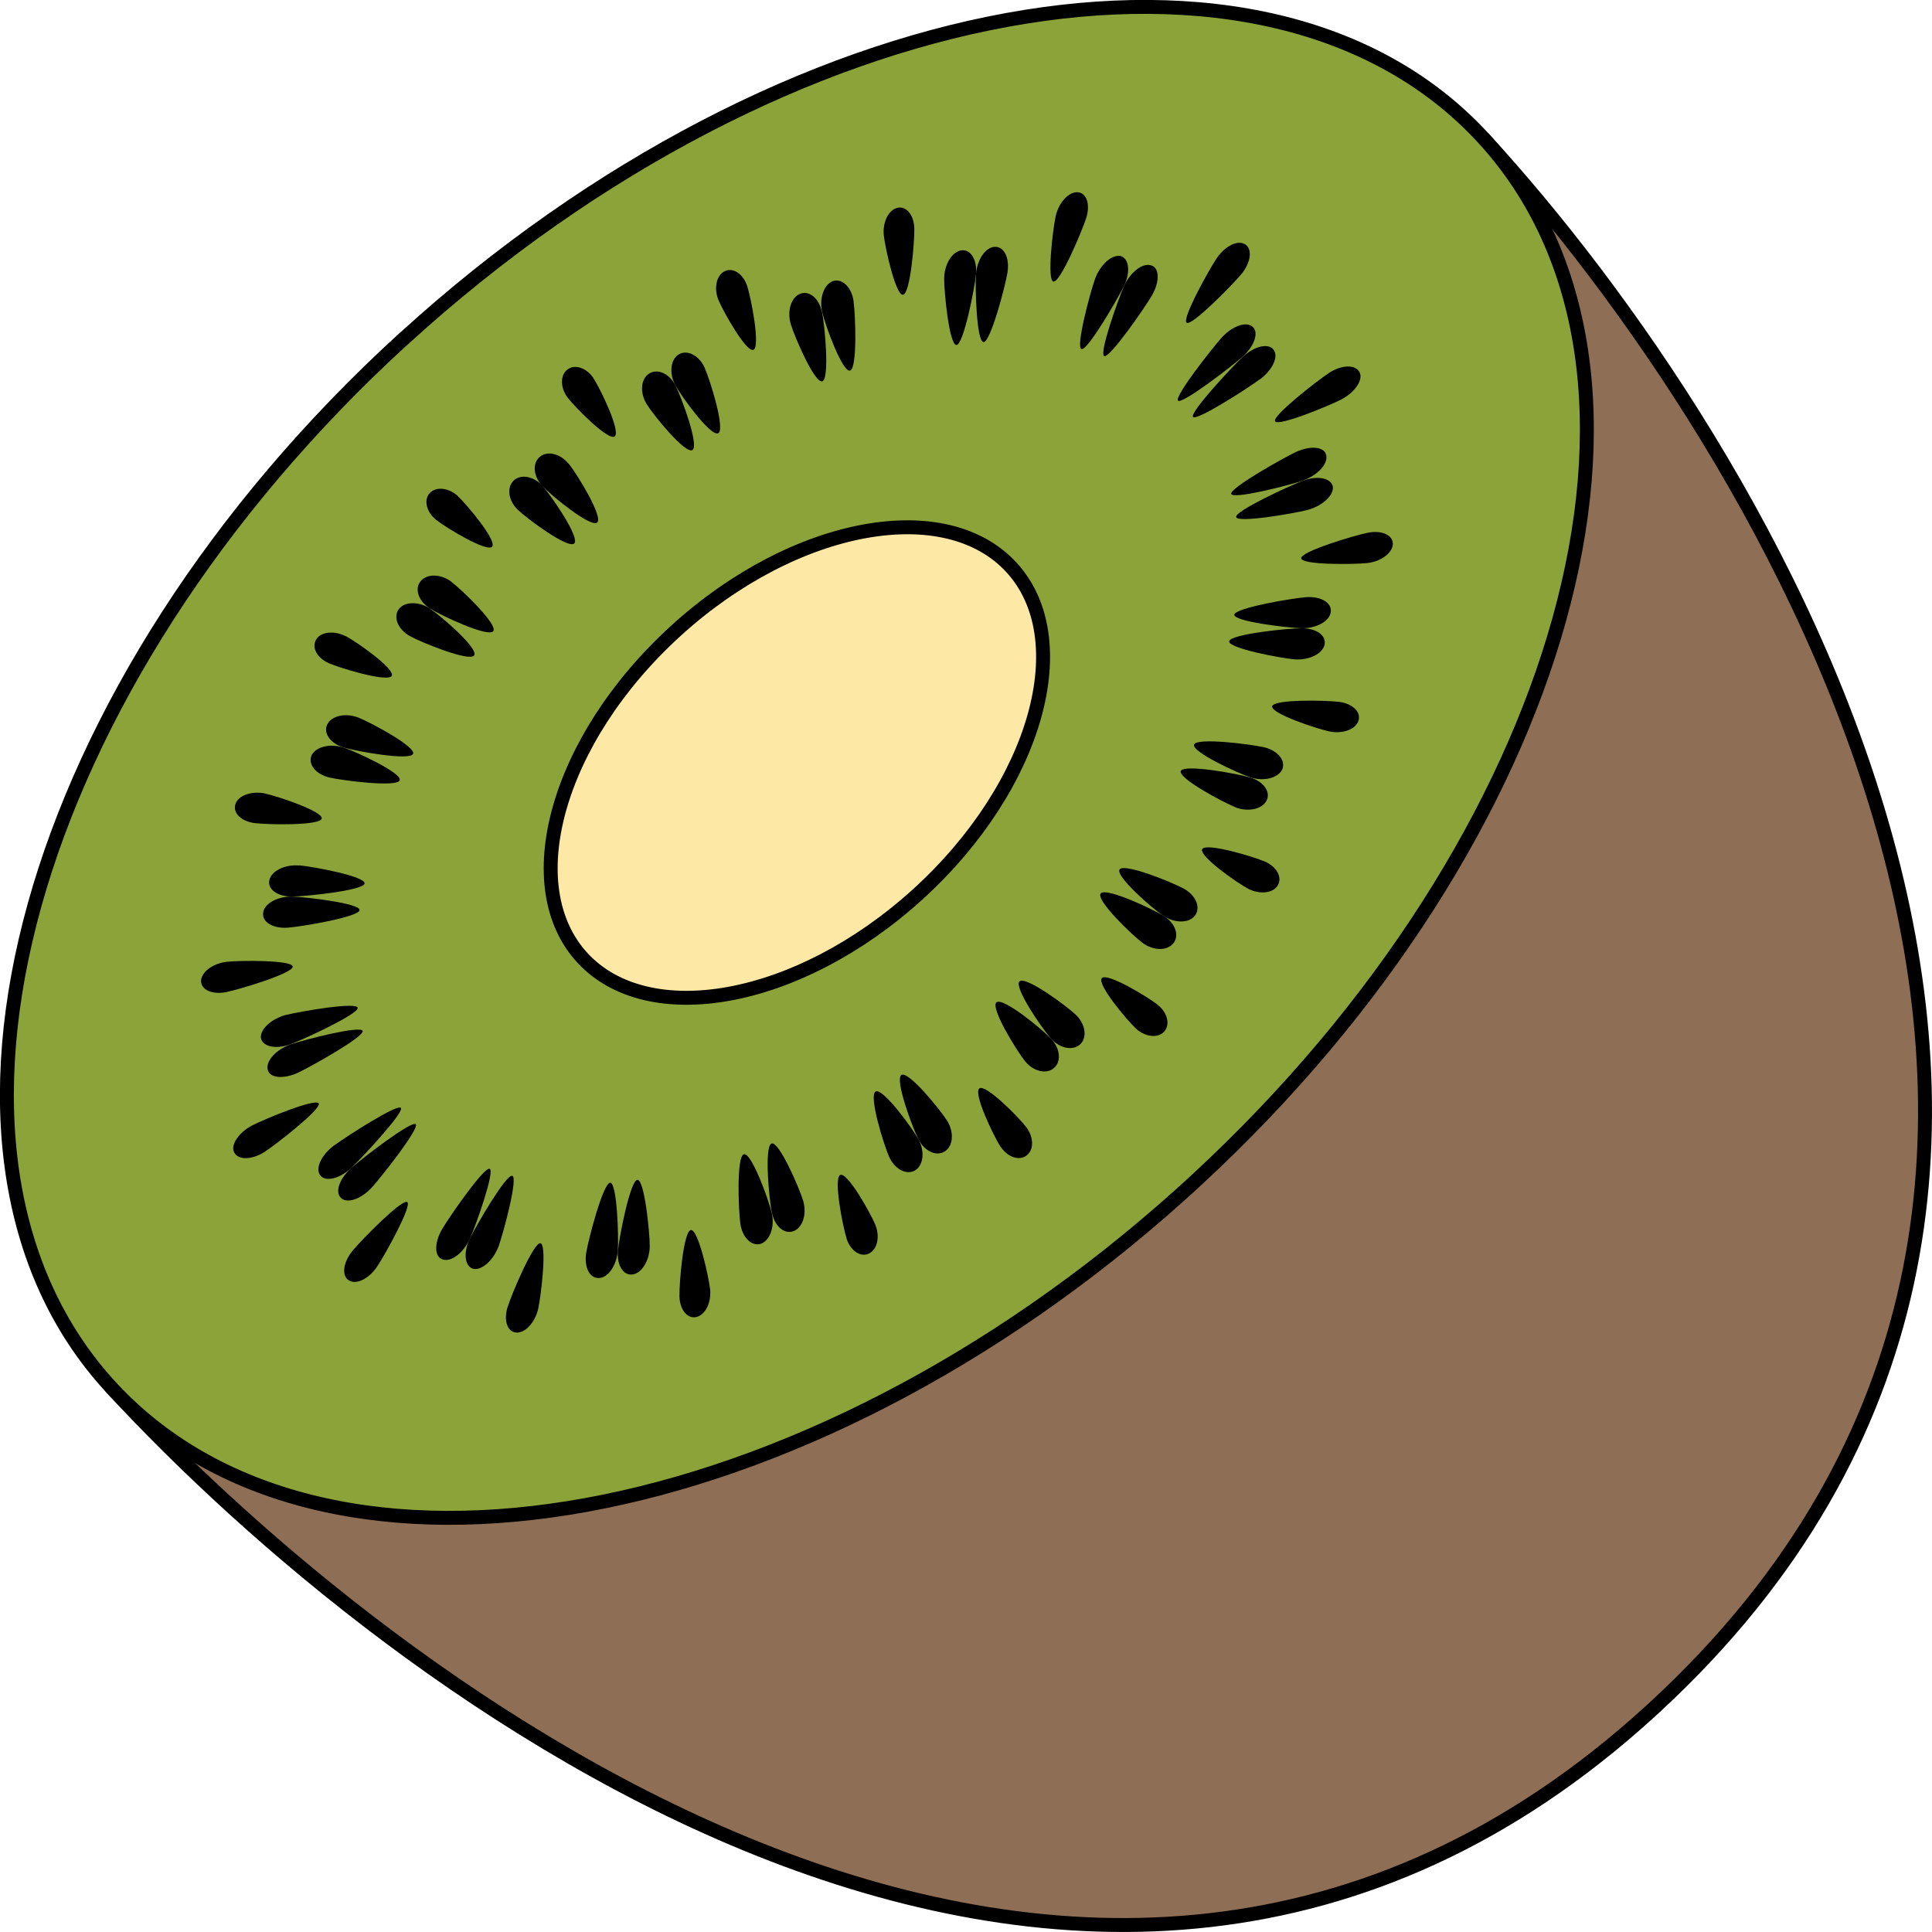 <svg width="416" height="416" viewBox="0 0 416 416" fill="none" xmlns="http://www.w3.org/2000/svg">
<g clip-path="url(#clip0_699_93)">
<path d="M24.154 298.975C20.655 265.873 35.933 231.205 57.115 199.449C78.213 167.818 104.979 139.344 124.27 118.513H124.301L124.747 118.032C163.085 76.619 220.975 32.075 319.807 30.189C349.352 62.419 389.188 118.663 406.218 180.961C423.181 243.009 417.512 310.936 356.611 367.322L355.162 368.651V368.652C294.439 423.93 226.566 422.588 166.302 399.32C106.194 376.112 53.813 331.123 24.154 298.975Z" fill="#8E6E54" stroke="black" stroke-width="3"/>
<path d="M23.817 298.61C0.744 273.544 -3.97 235.821 7.454 194.822C18.832 153.989 46.178 110.144 86.871 72.974H86.898L87.327 72.584C128.256 35.332 174.767 11.981 216.821 4.292C258.901 -3.402 296.276 4.606 319.352 29.69C342.426 54.772 347.14 92.495 335.712 133.49C324.468 173.822 297.643 217.09 257.753 253.966L255.843 255.718L253.921 257.455C213.477 293.711 167.761 316.456 126.36 324.021C84.605 331.651 47.478 323.819 24.361 299.195L23.817 298.61Z" fill="#8CA33A" stroke="black" stroke-width="3"/>
<path d="M122.459 99.845C124.255 102.067 129.949 111.351 128.579 112.508C127.208 113.665 118.775 106.755 116.795 104.685C114.847 102.584 114.573 99.784 116.217 98.384C117.831 96.983 120.632 97.653 122.459 99.875V99.845Z" fill="black"/>
<path d="M145.416 82.95C146.725 85.538 150.592 95.918 149.1 96.892C147.608 97.866 140.757 89.465 139.235 86.999C137.743 84.564 137.956 81.611 139.753 80.454C141.549 79.297 144.076 80.393 145.416 82.95Z" fill="black"/>
<path d="M127.756 81.398C129.248 83.65 133.724 92.935 132.354 93.97C130.984 94.974 123.829 87.699 122.215 85.599C120.601 83.437 120.601 80.728 122.215 79.541C123.798 78.354 126.295 79.206 127.787 81.428L127.756 81.398Z" fill="black"/>
<path d="M151.718 79.176C152.906 81.824 156.194 92.417 154.672 93.27C153.149 94.183 146.816 85.507 145.416 82.95C144.046 80.424 144.35 77.38 146.177 76.284C148.034 75.249 150.501 76.527 151.718 79.145V79.176Z" fill="black"/>
<path d="M176.99 67.121C177.598 70.044 178.664 81.489 177.081 82.098C175.498 82.737 171.113 72.601 170.261 69.77C169.439 66.939 170.352 64.016 172.301 63.255C174.249 62.494 176.35 64.229 176.959 67.121H176.99Z" fill="black"/>
<path d="M160.883 61.581C161.736 64.199 163.745 74.609 162.253 75.31C160.761 76.04 155.707 67.06 154.672 64.534C153.667 62.007 154.276 59.237 156.072 58.385C157.869 57.532 160 58.963 160.883 61.581Z" fill="black"/>
<path d="M183.779 64.777C184.206 67.76 184.632 79.328 183.049 79.784C181.465 80.363 177.69 70.043 177.02 67.121C176.381 64.26 177.385 61.246 179.364 60.516C181.343 59.907 183.323 61.794 183.779 64.747V64.777Z" fill="black"/>
<path d="M210.147 59.054C209.842 62.19 207.498 74.062 205.975 74.275C204.422 74.488 203.296 63.073 203.296 59.998C203.326 56.924 205.001 54.184 207.01 53.91C209.02 53.636 210.421 55.919 210.147 59.054Z" fill="black"/>
<path d="M196.872 49.161C196.933 52.023 196.019 63.133 194.466 63.468C192.913 63.803 190.599 53.453 190.295 50.653C190.021 47.822 191.33 45.174 193.248 44.748C195.167 44.321 196.78 46.3 196.872 49.161Z" fill="black"/>
<path d="M216.936 58.659C216.419 61.794 213.283 73.605 211.791 73.666C210.299 73.666 209.933 62.099 210.147 59.055C210.39 55.889 212.217 53.21 214.196 53.149C216.206 53.058 217.423 55.523 216.936 58.659Z" fill="black"/>
<path d="M242.025 61.581C240.533 64.564 234.139 75.553 232.891 75.157C231.551 74.914 234.687 63.164 235.783 60.059C236.91 56.985 239.406 54.732 241.294 55.128C243.121 55.676 243.456 58.568 242.025 61.581Z" fill="black"/>
<path d="M233.895 46.909C232.982 49.77 228.354 60.698 226.862 60.637C225.37 60.546 226.679 49.435 227.319 46.513C227.989 43.591 230.12 41.277 232.038 41.399C233.956 41.521 234.809 43.956 233.895 46.939V46.909Z" fill="black"/>
<path d="M248.053 63.59C246.348 66.482 239.071 76.954 237.793 76.68C236.544 76.284 240.716 64.625 242.025 61.581C243.425 58.568 246.013 56.559 247.84 57.137C249.697 57.624 249.728 60.668 248.053 63.59Z" fill="black"/>
<path d="M267.54 76.832C264.951 79.085 254.539 87.09 253.656 86.268C252.773 85.477 260.78 75.249 263.064 72.692C265.378 70.165 268.362 69.13 269.732 70.379C271.102 71.627 270.097 74.518 267.54 76.832Z" fill="black"/>
<path d="M267.265 59.055C265.195 61.52 256.609 70.257 255.513 69.496C254.386 68.765 260.263 58.172 261.998 55.584C263.825 52.906 266.565 51.597 268.148 52.632C269.701 53.667 269.336 56.528 267.296 59.024L267.265 59.055Z" fill="black"/>
<path d="M271.315 81.641C268.544 83.681 257.614 90.713 256.883 89.769C256.152 88.825 265.073 79.206 267.57 76.862C270.097 74.518 273.081 73.818 274.207 75.279C275.364 76.74 274.055 79.602 271.315 81.672V81.641Z" fill="black"/>
<path d="M280.601 103.467C277.435 104.533 265.378 107.607 265.104 106.329C264.921 105.02 276.065 98.749 279.109 97.288C282.215 95.888 285.229 96.162 285.564 98.049C285.96 99.906 283.737 102.31 280.601 103.437V103.467Z" fill="black"/>
<path d="M288.974 85.933C286.082 87.425 275.243 91.869 274.542 90.713C273.903 89.556 283.524 82.037 286.204 80.272C288.913 78.537 291.836 78.445 292.719 80.119C293.633 81.733 291.715 84.472 288.944 85.933H288.974Z" fill="black"/>
<path d="M281.545 109.799C278.348 110.621 266.322 112.66 266.169 111.321C265.865 110.073 277.435 104.685 280.571 103.498C283.707 102.341 286.569 102.919 286.995 104.776C287.208 106.694 284.712 108.947 281.545 109.799Z" fill="black"/>
<path d="M280.297 135.278C277.191 135.186 265.652 133.816 265.774 132.355C265.956 130.894 278.074 128.824 281.271 128.581C284.438 128.368 286.813 129.798 286.539 131.777C286.295 133.756 283.463 135.308 280.297 135.278Z" fill="black"/>
<path d="M294.363 121.245C291.349 121.549 280.145 121.671 280.175 120.179C280.205 118.718 291.532 115.309 294.546 114.7C297.56 114.122 299.935 115.217 299.905 117.135C299.844 119.053 297.378 120.91 294.363 121.245Z" fill="black"/>
<path d="M278.744 141.974C275.669 141.7 264.312 139.57 264.677 138.048C265.043 136.556 277.161 135.277 280.327 135.277C283.463 135.277 285.656 136.86 285.199 138.839C284.742 140.787 281.88 142.188 278.774 141.974H278.744Z" fill="black"/>
<path d="M269.275 167.392C266.443 166.449 256.426 161.822 257.127 160.3C257.766 158.778 269.275 160.239 272.228 160.908C275.151 161.639 276.887 163.77 276.095 165.657C275.212 167.545 272.107 168.306 269.275 167.392Z" fill="black"/>
<path d="M286.264 157.499C283.494 156.921 273.477 153.572 273.933 152.05C274.42 150.528 285.564 150.772 288.426 151.137C291.288 151.533 293.115 153.359 292.506 155.186C291.928 157.042 289.096 158.077 286.264 157.499Z" fill="black"/>
<path d="M266.017 173.815C263.277 172.719 253.503 167.484 254.265 165.992C255.026 164.5 266.383 166.57 269.245 167.423C272.107 168.305 273.66 170.528 272.716 172.384C271.772 174.241 268.758 174.881 266.017 173.846V173.815Z" fill="black"/>
<path d="M250.611 197.285C248.175 195.672 240.076 188.609 241.081 187.209C242.055 185.778 252.407 189.979 254.965 191.379C257.492 192.81 258.558 195.367 257.34 197.102C256.091 198.807 253.016 198.837 250.611 197.254V197.285Z" fill="black"/>
<path d="M268.788 191.379C266.352 190.101 258.04 184.256 258.862 182.826C259.715 181.395 269.884 184.439 272.411 185.535C274.938 186.661 276.156 188.944 275.121 190.649C274.147 192.353 271.193 192.627 268.788 191.379Z" fill="black"/>
<path d="M246.044 203.038C243.73 201.333 235.905 193.784 237.001 192.384C238.097 190.983 248.175 195.732 250.641 197.254C253.077 198.807 253.99 201.425 252.651 203.099C251.311 204.773 248.358 204.743 246.044 203.038Z" fill="black"/>
<path d="M226.344 223.677C224.426 221.546 218.245 212.566 219.524 211.318C220.803 210.07 229.602 216.554 231.673 218.532C233.713 220.511 234.139 223.342 232.617 224.833C231.094 226.295 228.293 225.808 226.344 223.677Z" fill="black"/>
<path d="M244.643 221.516C242.664 219.689 236.118 211.866 237.244 210.618C238.371 209.339 247.201 214.697 249.302 216.371C251.402 218.076 252.011 220.633 250.672 222.124C249.332 223.585 246.622 223.312 244.643 221.516Z" fill="black"/>
<path d="M220.712 228.487C218.915 226.264 213.191 216.98 214.561 215.823C215.932 214.667 224.365 221.577 226.344 223.677C228.293 225.777 228.567 228.608 226.923 229.978C225.309 231.378 222.508 230.709 220.712 228.487Z" fill="black"/>
<path d="M197.785 245.381C196.476 242.824 192.609 232.413 194.101 231.47C195.562 230.496 202.443 238.928 203.966 241.363C205.458 243.829 205.245 246.751 203.448 247.908C201.652 249.064 199.125 247.938 197.785 245.381Z" fill="black"/>
<path d="M215.444 246.933C213.983 244.681 209.507 235.396 210.877 234.361C212.247 233.357 219.402 240.602 221.016 242.763C222.63 244.924 222.63 247.634 221.016 248.821C219.433 250.008 216.936 249.156 215.444 246.903V246.933Z" fill="black"/>
<path d="M191.482 249.155C190.295 246.507 187.007 235.914 188.529 235.031C190.051 234.148 196.384 242.824 197.785 245.35C199.155 247.877 198.851 250.921 197.024 252.017C195.167 253.082 192.7 251.773 191.482 249.155Z" fill="black"/>
<path d="M166.211 261.21C165.602 258.288 164.537 246.842 166.12 246.233C167.703 245.624 172.088 255.731 172.94 258.562C173.762 261.392 172.849 264.315 170.9 265.076C168.952 265.837 166.851 264.132 166.242 261.21H166.211Z" fill="black"/>
<path d="M182.318 266.75C181.465 264.132 179.425 253.722 180.917 252.991C182.44 252.291 187.463 261.24 188.499 263.767C189.503 266.324 188.894 269.064 187.098 269.916C185.302 270.768 183.17 269.368 182.287 266.72L182.318 266.75Z" fill="black"/>
<path d="M159.422 263.554C158.995 260.571 158.569 249.034 160.152 248.547C161.736 247.968 165.511 258.288 166.181 261.21C166.851 264.071 165.815 267.085 163.836 267.815C161.857 268.424 159.878 266.506 159.422 263.554Z" fill="black"/>
<path d="M133.054 269.277C133.359 266.172 135.703 254.239 137.226 254.056C138.748 253.843 139.905 265.258 139.905 268.333C139.874 271.407 138.2 274.147 136.19 274.421C134.181 274.695 132.78 272.382 133.054 269.277Z" fill="black"/>
<path d="M146.299 279.17C146.238 276.308 147.151 265.198 148.735 264.863C150.287 264.497 152.601 274.847 152.906 277.678C153.18 280.509 151.84 283.157 149.922 283.584C148.004 284.01 146.39 282.031 146.299 279.17Z" fill="black"/>
<path d="M126.234 269.672C126.782 266.537 129.888 254.726 131.38 254.665C132.872 254.665 133.237 266.233 133.024 269.307C132.78 272.442 130.953 275.152 128.944 275.182C126.934 275.273 125.717 272.808 126.234 269.672Z" fill="black"/>
<path d="M101.146 266.75C102.607 263.736 109.031 252.778 110.28 253.174C111.619 253.417 108.483 265.167 107.387 268.272C106.261 271.347 103.764 273.599 101.876 273.203C100.049 272.625 99.715 269.733 101.146 266.75Z" fill="black"/>
<path d="M109.305 281.422C110.219 278.531 114.847 267.602 116.339 267.694C117.831 267.785 116.521 278.896 115.882 281.818C115.212 284.74 113.111 287.054 111.163 286.932C109.244 286.78 108.392 284.345 109.305 281.392V281.422Z" fill="black"/>
<path d="M95.148 264.741C96.853 261.849 104.129 251.378 105.408 251.652C106.657 252.017 102.516 263.706 101.176 266.75C99.775 269.764 97.188 271.773 95.361 271.194C93.503 270.677 93.473 267.694 95.148 264.741Z" fill="black"/>
<path d="M75.631 251.499C78.219 249.216 88.632 241.241 89.515 242.063C90.398 242.885 82.39 253.082 80.107 255.639C77.793 258.166 74.778 259.231 73.439 257.953C72.069 256.705 73.073 253.813 75.631 251.499Z" fill="black"/>
<path d="M75.935 269.277C78.006 266.811 86.592 258.075 87.688 258.836C88.784 259.566 82.938 270.129 81.203 272.717C79.376 275.426 76.636 276.704 75.083 275.669C73.499 274.634 73.895 271.773 75.935 269.277Z" fill="black"/>
<path d="M71.886 246.69C74.657 244.65 85.587 237.619 86.318 238.562C87.049 239.506 78.128 249.095 75.631 251.499C73.104 253.813 70.12 254.543 68.963 253.082C67.836 251.621 69.146 248.76 71.856 246.69H71.886Z" fill="black"/>
<path d="M62.599 224.864C65.766 223.798 77.823 220.724 78.097 222.003C78.28 223.311 67.106 229.582 64.091 231.013C60.986 232.413 57.971 232.139 57.637 230.252C57.241 228.395 59.463 225.99 62.599 224.864Z" fill="black"/>
<path d="M54.227 242.367C57.119 240.876 67.958 236.431 68.628 237.588C69.267 238.745 59.646 246.264 56.967 248.029C54.257 249.764 51.334 249.825 50.451 248.181C49.538 246.538 51.456 243.828 54.227 242.367Z" fill="black"/>
<path d="M61.625 218.532C64.822 217.741 76.849 215.671 77.001 217.01C77.305 218.258 65.736 223.646 62.599 224.834C59.463 225.99 56.601 225.412 56.175 223.525C55.962 221.607 58.459 219.354 61.625 218.502V218.532Z" fill="black"/>
<path d="M62.904 193.054C65.979 193.145 77.579 194.515 77.427 195.976C77.245 197.437 65.127 199.507 61.93 199.75C58.763 199.964 56.388 198.533 56.662 196.554C56.875 194.576 59.737 192.993 62.904 193.054Z" fill="black"/>
<path d="M48.837 207.087C51.821 206.782 63.056 206.691 63.026 208.152C62.965 209.613 51.639 213.023 48.655 213.631C45.671 214.21 43.266 213.114 43.296 211.196C43.357 209.278 45.823 207.452 48.837 207.087Z" fill="black"/>
<path d="M64.426 186.326C67.501 186.6 78.858 188.731 78.493 190.253C78.158 191.745 66.04 192.993 62.873 193.054C59.737 193.054 57.545 191.471 58.002 189.492C58.459 187.514 61.321 186.113 64.426 186.357V186.326Z" fill="black"/>
<path d="M73.926 160.939C76.757 161.883 86.775 166.54 86.044 168.032C85.435 169.554 73.895 168.092 70.942 167.423C68.019 166.723 66.284 164.592 67.075 162.674C67.958 160.787 71.064 160.056 73.895 160.939H73.926Z" fill="black"/>
<path d="M56.936 170.832C59.707 171.411 69.724 174.759 69.267 176.281C68.78 177.803 57.636 177.59 54.775 177.225C51.913 176.829 50.086 175.033 50.695 173.146C51.273 171.289 54.105 170.284 56.936 170.832Z" fill="black"/>
<path d="M77.184 154.516C79.924 155.612 89.667 160.848 88.936 162.339C88.175 163.831 76.818 161.791 73.956 160.939C71.094 160.056 69.541 157.804 70.485 155.947C71.429 154.09 74.443 153.451 77.184 154.516Z" fill="black"/>
<path d="M92.559 131.046C94.995 132.66 103.125 139.691 102.089 141.122C101.115 142.553 90.763 138.352 88.236 136.952C85.709 135.521 84.643 132.964 85.831 131.198C87.079 129.494 90.154 129.463 92.559 131.016V131.046Z" fill="black"/>
<path d="M74.413 136.952C76.849 138.23 85.161 144.075 84.339 145.536C83.486 146.967 73.317 143.892 70.79 142.796C68.263 141.67 67.045 139.387 68.08 137.713C69.054 136.008 72.008 135.734 74.413 136.982V136.952Z" fill="black"/>
<path d="M97.157 125.263C99.471 126.998 107.296 134.547 106.2 135.917C105.104 137.287 95.026 132.568 92.559 131.016C90.124 129.433 89.21 126.845 90.55 125.171C91.89 123.497 94.843 123.527 97.157 125.232V125.263Z" fill="black"/>
<path d="M116.826 104.654C118.744 106.785 124.925 115.765 123.646 117.013C122.367 118.261 113.598 111.777 111.528 109.799C109.458 107.82 109.062 104.989 110.584 103.498C112.107 102.006 114.908 102.523 116.856 104.624L116.826 104.654Z" fill="black"/>
<path d="M98.558 106.816C100.537 108.642 107.083 116.465 105.956 117.713C104.83 118.961 96 113.604 93.899 111.93C91.798 110.225 91.189 107.637 92.529 106.176C93.869 104.715 96.579 104.989 98.558 106.785V106.816Z" fill="black"/>
<path d="M125.389 206.223C118.392 198.615 116.86 187.048 120.433 174.221C124 161.418 132.61 147.597 145.482 135.869L145.508 135.845L145.533 135.821L145.537 135.815C158.418 124.101 173.017 116.801 186.153 114.406C199.323 112.005 210.78 114.557 217.781 122.169C224.778 129.777 226.31 141.344 222.734 154.17C219.164 166.973 210.545 180.794 197.659 192.522C184.772 204.25 170.169 211.567 157.028 213.971C143.862 216.38 132.405 213.835 125.389 206.223Z" fill="#FDE8A5" stroke="black" stroke-width="3"/>
</g>
<defs>
<clipPath id="clip0_699_93">
<rect width="416" height="416" fill="white" transform="matrix(0 -1 1 0 0 416)"/>
</clipPath>
</defs>
</svg>
